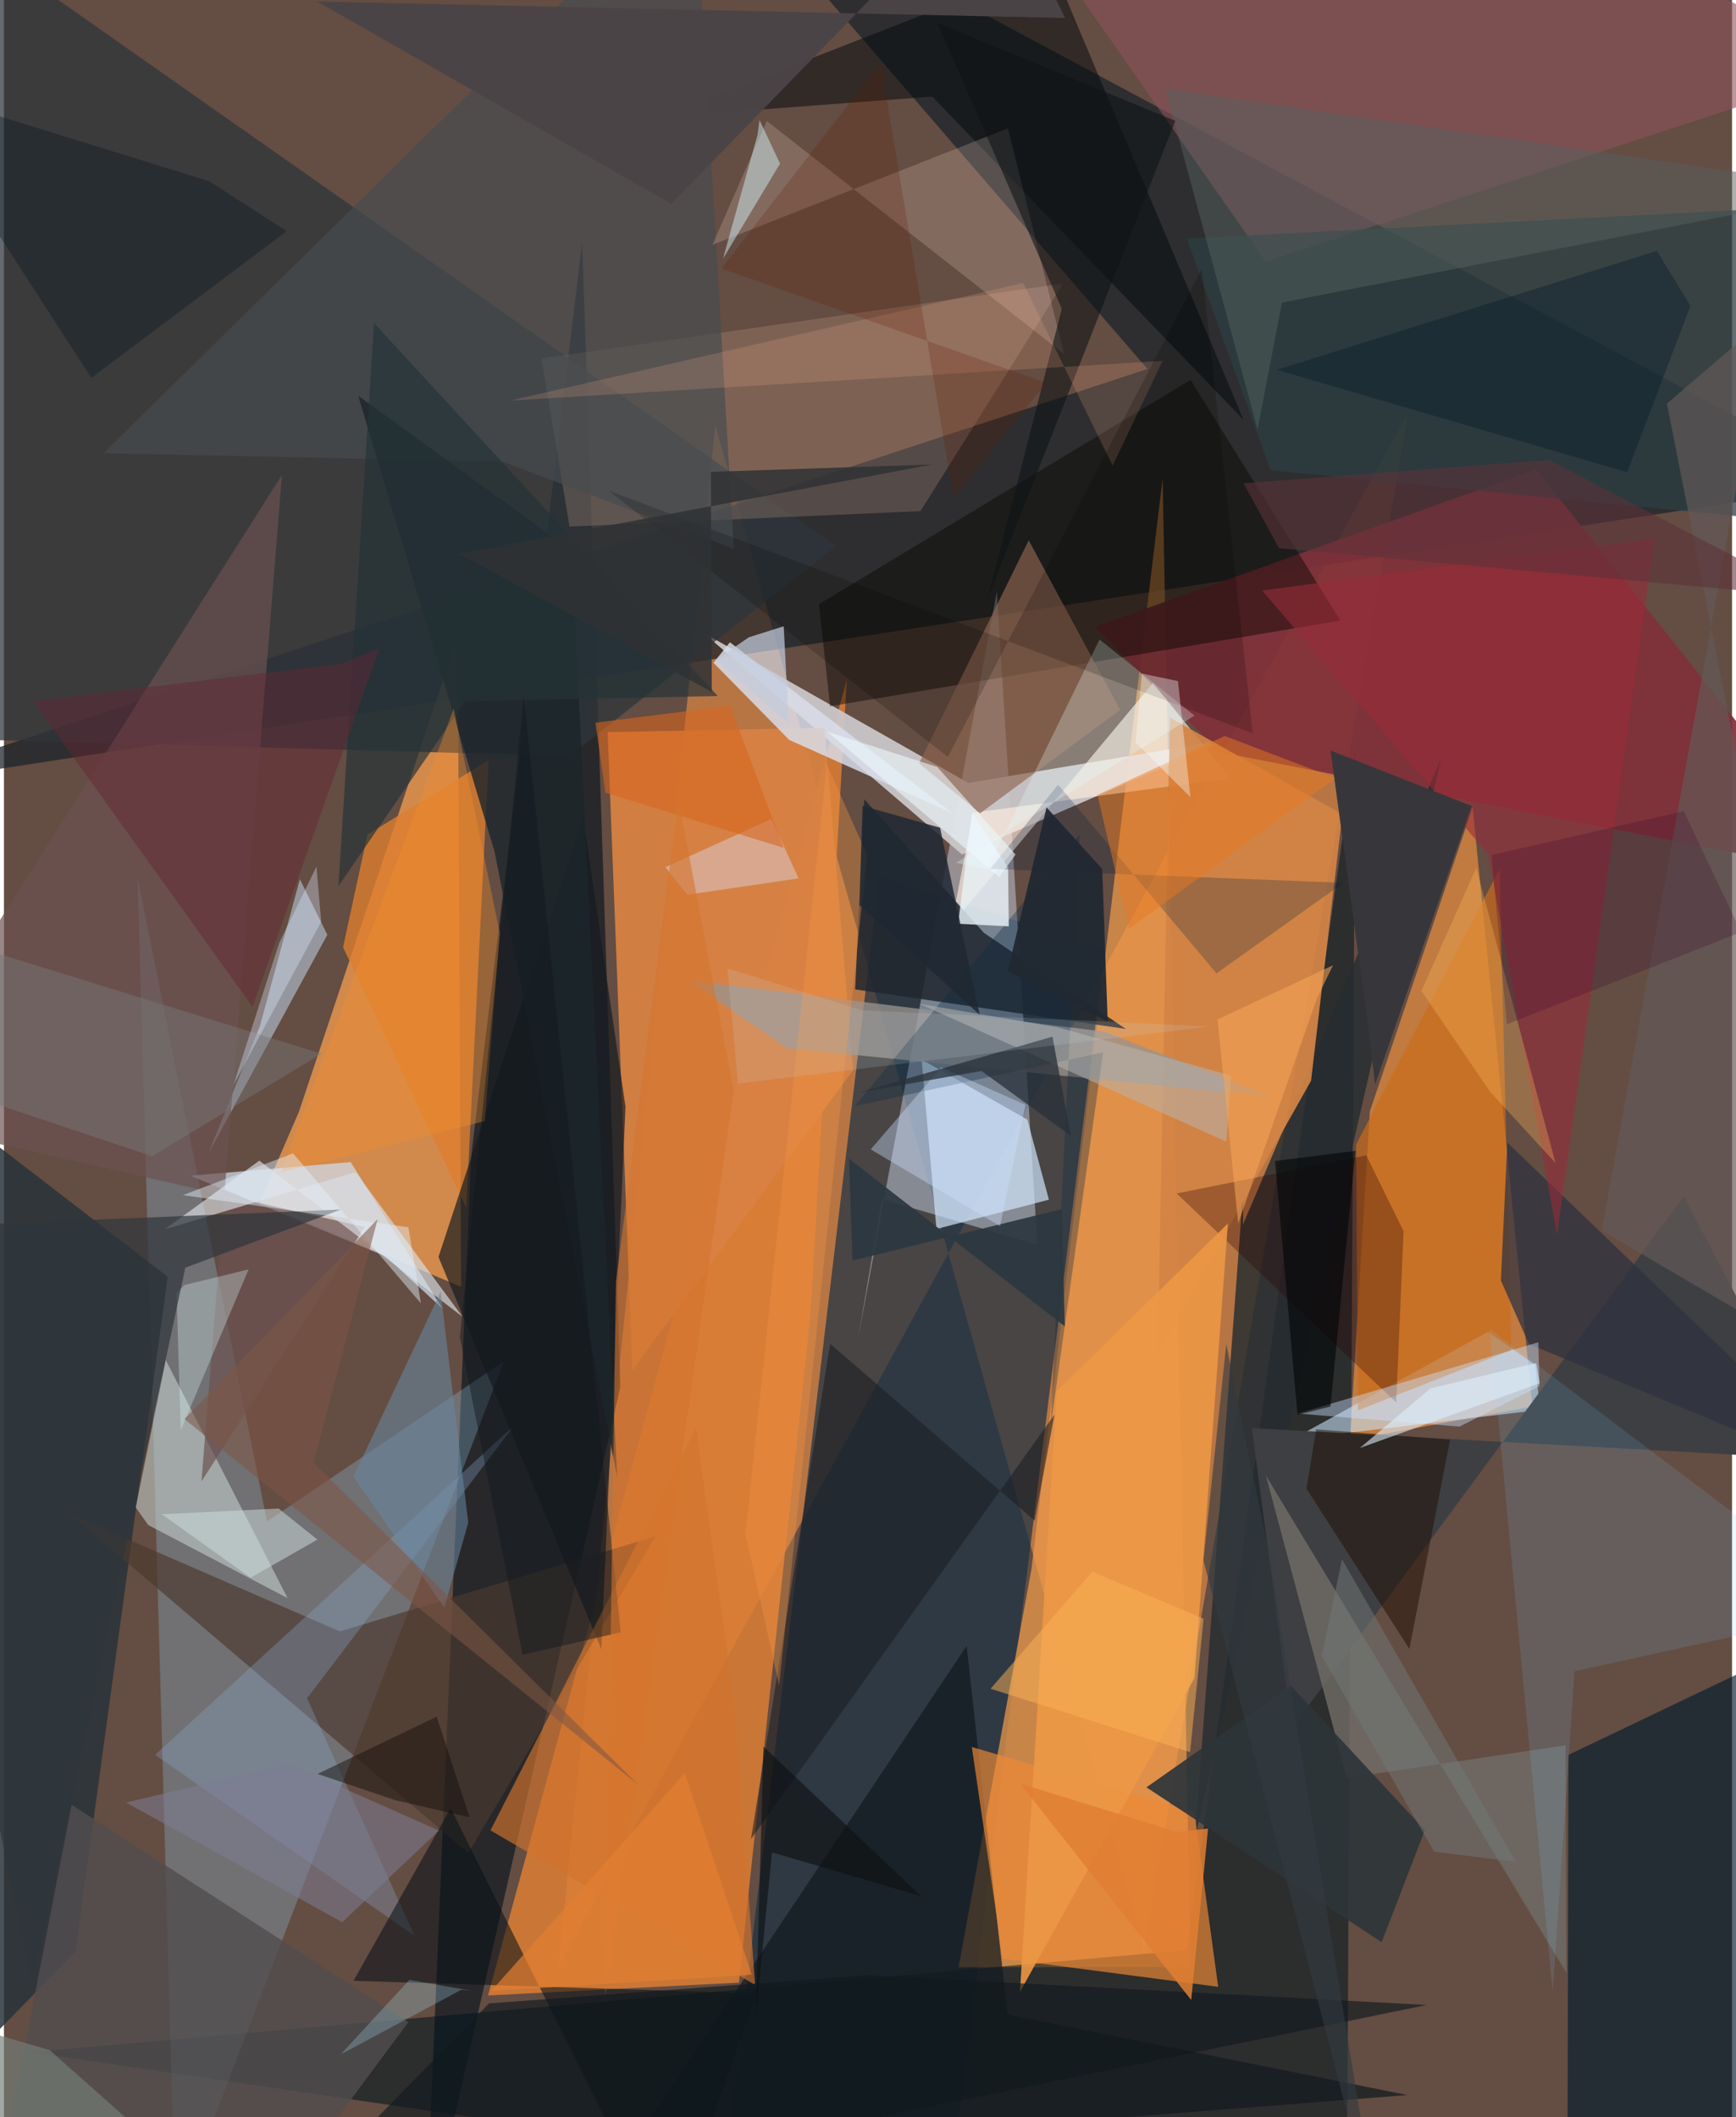 <svg xmlns="http://www.w3.org/2000/svg" width="228" height="278" viewBox="0 0 836 1024"><path fill="#644d42" d="M0 0h836v1024H0z"/><path fill="#e88e47" fill-opacity=".631" d="M679.29 199.446L551.629 942.882 344.145 205.748l-75.976 745.616z"/><path fill="#1b2329" fill-opacity=".733" d="M-62 381.057l615.199-202.6L345.558-62 898 233.621z"/><path fill="#193144" fill-opacity=".698" d="M454.345 1086l78.196-626.672-109.096-35.581L344.4 1086z"/><path fill="#f09b4a" fill-opacity=".718" d="M574.023 951.379l-112.191.125 35.24-192.592 63.47-527.645z"/><path fill="#fda450" fill-opacity=".71" d="M221.157 622.383l-1.635-314.53-76.784 229.779-19.006 43.936z"/><path fill="#deedff" fill-opacity=".416" d="M413.186 647.534l11.553-67.577 75.181 22.091-19.578-316.047z"/><path fill="#1a1f24" fill-opacity=".808" d="M298.22 670.717L203.797 1086l22.23-526.847 53.7-441.71z"/><path fill="#00151e" fill-opacity=".557" d="M653.666 361.42L649.513 1086 12.535 992.556l559.6-49.329z"/><path fill="#de7e34" fill-opacity=".831" d="M390.15 635.916l17.589-307.192-173.553 636.412 121.397-6.23z"/><path fill="#cbc7c9" fill-opacity=".937" d="M463.488 413.305l127.928-55.48-124.923 20.83-128.41-72.768z"/><path fill="#f6943d" fill-opacity=".639" d="M651.147 696.574l88.299-16.272-28.943-289.817-49.727 147.03z"/><path fill="#93cbf2" fill-opacity=".275" d="M127.268 735.849l-62.62-311.285 18.332 648.515L241.95 658.35z"/><path fill="#2d353b" fill-opacity=".737" d="M402.534 264.12L-62-62v418.349l335.587 9.315z"/><path fill="#031d2d" fill-opacity=".651" d="M756.304 1086l.564-237.233 121.14-57.891 18.186 282.82z"/><path fill="#d88243" fill-opacity=".933" d="M304.03 662.67l-11.979-308.574 104.916-2.062 13.842 165.513z"/><path fill="#81303a" fill-opacity=".918" d="M898 424.317L741.277 227.034 527.67 303.2l60.253 60.517z"/><path fill="#283239" fill-opacity=".843" d="M-62 1042.952V508.794L79.207 617.523 34.629 943.836z"/><path fill="#cce7fd" fill-opacity=".573" d="M743.202 681.888L623.02 696.266l94.865-52.096 22.812 15.985z"/><path fill="#d0deef" fill-opacity=".702" d="M212.265 633.059l-27.519-25.398-94.523-39.008 77.49-6.6z"/><path fill="#fdedde" fill-opacity=".647" d="M555.833 330.344L458.305 447.39l10.546-54.327 124.526-16.65z"/><path fill="#d1e7fe" fill-opacity=".682" d="M451.106 594.431l-7.165-81.99 51.135 29.084 10.448 38.718z"/><path fill="#22272f" fill-opacity=".863" d="M416.201 386.553l57.803 64.586 68.7 46.516-130.925-19.11z"/><path fill="#050502" fill-opacity=".443" d="M646.57 300.152l-72.539-116.407-179.725 108.472 5.34 49.382z"/><path fill="#131b20" fill-opacity=".729" d="M300.543 1042.94l165.195-246.908L485.5 974.446l193.412 38.856z"/><path fill="#252c30" fill-opacity=".824" d="M599.398 592.292l.099-16.457-23.274 312.77L695.19 366.989z"/><path fill="#caa18d" fill-opacity=".251" d="M260.081 173.36l13.515 81.313 169.807-7.466 68.938-110.09z"/><path fill="#ef8936" fill-opacity=".671" d="M468.23 844.974l14.996 102.34 104.183 13.64-11.519-84.448z"/><path fill="#c8d6d4" fill-opacity=".549" d="M137.206 772.95L69.8 737.616l-6.045-8.517 14.544-71.253z"/><path fill="#8b535c" fill-opacity=".604" d="M820.33-6.885L898 32.26l-287.662 94.237L520.745-1.589z"/><path fill="#d38545" fill-opacity=".918" d="M632.353 522.682l-74.215 132.07 5.952-307.653 83.395 46.765z"/><path fill="#9a938f" fill-opacity=".761" d="M532.332 498.945l-200.877-24.692 47.274 32.698L613.084 530.4z"/><path fill="#3e3f42" d="M879.59 705.901l-275.894-15.177 19.314 145.18L812.628 578.7z"/><path fill="#dadeea" fill-opacity=".827" d="M343.252 320.576l36.655 37.303 79.026 35.473-107.741-82.712z"/><path fill="#b0becd" fill-opacity=".659" d="M143.167 425.263l13.266 26.856-57.582 105.87 24.988-61.8z"/><path fill="#2b3e42" fill-opacity=".745" d="M898 255.498l-285.22-28.06-40.57-112.07L898 98.556z"/><path fill="#dd7e2f" fill-opacity=".796" d="M234.472 367.648l-58.626 36.008-11.796 54.484 59.596 125.96z"/><path fill="#4c392f" fill-opacity=".667" d="M162.484 789.06l152.649-45.999L224.607 896.3 32.219 732.447z"/><path fill="#8aaad1" fill-opacity=".314" d="M146.618 821.408l100.414-132.183L73.106 848.763l125.516 87.535z"/><path fill="#00090d" fill-opacity=".506" d="M506.873-17.205l92.763 220.215-150.549-156.3-130.983 9.875z"/><path fill="#8e6551" fill-opacity=".663" d="M472.197 393.379l-29.51-24.177 53.063-107.857 44.198 81.989z"/><path fill="#071117" fill-opacity=".553" d="M169.11 958.055l194.974 6.056L321.234 1086 216.095 874.536z"/><path fill="#706d68" fill-opacity=".812" d="M755.867 954.192l-145.353-240.45 39.097 146.142 105.862-15.75z"/><path fill="#ca6d1d" fill-opacity=".682" d="M723.521 420.362l5.712 232.597-74.209 29.211-.859-128.725z"/><path fill="#161a1e" fill-opacity=".678" d="M280.223 395.2l-70.015 212.755 78.772 189.678 11.708-262.257z"/><path fill="#464b50" fill-opacity=".678" d="M353.093 265.466L333.961-62 48.171 219.165l193.127 4.11z"/><path fill="#ffe0d5" fill-opacity=".2" d="M485.69 62.059l-142.969 56.35 26.336-59.882L512.85 171.205z"/><path fill="#514e4f" fill-opacity=".812" d="M-8.554 1086h123.999l80.233-107.998L32.744 872.915z"/><path fill="#112c45" fill-opacity=".345" d="M506.331 690.14l25.399-181.16-120.165 26.003L520.35 403.669z"/><path fill="#2e323f" fill-opacity=".737" d="M898 716.623l-160.273-66.591-13.564-30.69 3.133-66.708z"/><path fill="#6b5152" fill-opacity=".69" d="M95.554 716.517l79.017-123.059L-62 539.756l196.47-309.984z"/><path fill="#982b3a" fill-opacity=".58" d="M718.136 413.301L608.66 285.595l189.87-25.377-47.216 337.102z"/><path fill="#1c262b" fill-opacity=".808" d="M237.403 412.115l-66.027-220.704 103.238 74.908 22.072 448.32z"/><path fill="#d9dde4" fill-opacity=".663" d="M77.756 594.584l45.77-33.229 98.342 75.548-51.777-70.017z"/><path fill="#37363b" fill-opacity=".988" d="M641.76 363.03l18.26 134.016 3.29 27.464 46.765-134.642z"/><path fill="#77cdff" fill-opacity=".137" d="M759.81 808.295L898 778.115 718.812 642.813l30.41 320.931z"/><path fill="#e7f1f6" fill-opacity=".816" d="M485.754 419.544L468.31 393.11l-6.718 53.677 24.526 1.263z"/><path fill="#1c2024" fill-opacity=".588" d="M498.642 735.497l9.565-51.27-146.81 205.293 38.294-239.586z"/><path fill="#280000" fill-opacity=".302" d="M677.098 595.523l-3.577 82.811-106.172-101.09 91.707-18.454z"/><path fill="#2d3539" fill-opacity=".914" d="M666.489 939.366l20.902-54.168-64.747-69.86-69.95 49.132z"/><path fill="#b7b4b1" fill-opacity=".522" d="M510.342 496.98l83.363 23.27-2.356 31.95-148.455-66.69z"/><path fill="#001942" fill-opacity=".239" d="M586.578 470.8l61.355-43.784-170.778-6.803 32.813-40.726z"/><path fill="#d9cad2" fill-opacity=".525" d="M384.436 424.84l-53.826 7.924-10.619-13.32 51.213-23.316z"/><path fill="#6787a1" fill-opacity=".565" d="M211.259 624.729l-42.215 89.478 43.99 63.338 11.552-41.102z"/><path fill="#d2732e" fill-opacity=".659" d="M235.366 885.28l128.026 74.752-9.806-134.007-18.815-135.337z"/><path fill="#ec9745" fill-opacity=".906" d="M575.926 811.663l-84.404 151.732 17.828-290.642 82.757-80.987z"/><path fill="#1e0c00" fill-opacity=".478" d="M679.894 797.52l19.702-101.228-64.796-4.955-4.67 28.688z"/><path fill="#625a58" fill-opacity=".682" d="M852.954 153.676L772.914 595.2 898 668.354l-93.527-473.133z"/><path fill="#cde4ff" fill-opacity=".427" d="M742.287 649.203l.53 21.245-38.674 19.543-78.284-6.297z"/><path fill="#57605f" fill-opacity=".49" d="M898 91.849L561.856 42.941l44.597 164.757 11.803-61.352z"/><path fill="#2c3740" fill-opacity=".925" d="M513.213 641.52l-104.407-81.106 1.726 49.242 101.143-24.825z"/><path fill="#e7ffff" fill-opacity=".275" d="M530.002 309.312L475.49 420.766l-14.863-3.484 115.339-71.153z"/><path fill="#00131c" fill-opacity=".345" d="M136.789 111.772l-94.52 70.975-91.227-141.006L99.18 87.621z"/><path fill="#243237" fill-opacity=".678" d="M179.039 156.305L345.324 336.65l-122.165 2.507-61.345 89.402z"/><path fill="#d7f4f5" fill-opacity=".322" d="M118.335 613.944L85.53 691.78l-2.054-66.342 3.839-3.915z"/><path fill="#d2f2fb" fill-opacity=".471" d="M375.44 79.14l-27.591 45.99 16.728-60.052.926-7.024z"/><path fill="#0f1415" fill-opacity=".584" d="M511.766 149.33l-60.18-138.26L566.68 58.432l-90.787 231.096z"/><path fill="#d0dfdf" fill-opacity=".502" d="M76.398 732.393l42.933 30.695 32.315-18.439-18.783-15.027z"/><path fill="#212832" fill-opacity=".949" d="M504.383 390.524l-18.79 79.17 48.364 24.5-2.635-73.89z"/><path fill="#ffb38e" fill-opacity=".18" d="M493.02 136.896l-247.904 56.816 315.4-19.17-24.178 50.662z"/><path fill="#642734" fill-opacity=".475" d="M14.101 339.131l106.133 147.806 61.374-173.314-18.212 7.322z"/><path fill="#cde1ff" fill-opacity=".388" d="M481.881 593.016l12.288-58.668-40.777-18.085-34.076 39.662z"/><path fill="#000004" fill-opacity=".184" d="M456.644 366.104l122.852-236.135 24.611 224.703-311.535-117.364z"/><path fill="#29313a" fill-opacity=".769" d="M413.79 528.369l93.448-26.96 8.885 47.935-43.207-31.365z"/><path fill="#ffb85a" fill-opacity=".322" d="M712.233 419.743L685.72 479.27l33.226 48.756 31.657 34.497z"/><path fill="#e87a23" fill-opacity=".478" d="M544.244 449.325l99.771-72.967-53.457-20.412-61.586 28.522z"/><path fill="#01172b" fill-opacity=".365" d="M815.89 147.968l-30.665 80.435-169.486-49.542 183.896-57.525z"/><path fill="#c3ccdd" fill-opacity=".714" d="M377.218 302.907l-16.894 5.332-15.923 11.02 35.271 30.927z"/><path fill="#111a1e" fill-opacity=".643" d="M234.664 968.98l183.022-13.667 270.6 14.423L120.105 1086z"/><path fill="#2f363b" fill-opacity=".694" d="M163.003 585.01l-75.267 28.135-74.167 346.974L-62 594.277z"/><path fill="#f48d2e" fill-opacity=".361" d="M232.596 542.243l-98.375 24.645 83.36-224.208 22.334 108.714z"/><path fill="#767676" fill-opacity=".475" d="M71.684 559.227l81.916-49.598-190.68-58.962 9.87 75.509z"/><path fill="#f49643" fill-opacity=".357" d="M374.991 815.175l-16.247-73.213 39.353-372.23 19.479 43.807z"/><path fill="#7d7e93" fill-opacity=".553" d="M210.406 885.354l-72.787-32.226-78.514 18.715 104.565 57.862z"/><path fill="#130f0d" fill-opacity=".486" d="M151.721 857.988l37.605 12.693 35.948 8.315-15.94-48.695z"/><path fill="#1f2833" fill-opacity=".851" d="M452.852 400.33l-37.517-10.566-1.5 48.019 58.185 53.056z"/><path fill="#0d1012" fill-opacity=".624" d="M367.474 844.77l76.166 72.327-72.089-21.155-7.827 79.9z"/><path fill="#dceafe" fill-opacity=".353" d="M151.169 419.166l-18.022 36.939-22.14 68.657 42.473-79.003z"/><path fill="#000406" fill-opacity=".584" d="M614.904 561.517l10.868 122.79 15.952-4.031 12.09-123.635z"/><path fill="#2f3234" fill-opacity=".851" d="M448.984 224.659l-106.998 3.56.443 106.475-122.096-66.886z"/><path fill="#acebfe" fill-opacity=".251" d="M226.924 962.973l-5.585-.633-58.385 31.266 33.16-36.007z"/><path fill="#f4ffff" fill-opacity=".365" d="M550.47 325.775l-3.031 33.36 26.53 26.398-6.022-56.117z"/><path fill="#e5f1fe" fill-opacity=".447" d="M139.844 557.848l-53.278 20.207 109.08 15.544 6.061 36.81z"/><path fill="#13181e" fill-opacity=".471" d="M220.563 646.773l30.927-310.248 46.903 452.95-47.495 10.89z"/><path fill="#727a78" fill-opacity=".506" d="M731.382 900.556l-39.534-5.007-54.275-94.585 9.752-46.833z"/><path fill="#fbb358" fill-opacity=".506" d="M477.287 816.78l96.538 30.653 6.523-64.513-53.835-22.737z"/><path fill="#4b4446" fill-opacity=".969" d="M478.989-62L322.814 98.595 151.534.737l361.815 7.975z"/><path fill="#c7d6e5" fill-opacity=".165" d="M350.027 468.352l5.034 55.74 228.506-27.623-168.41-7.82z"/><path fill="#e07e33" fill-opacity=".855" d="M567.368 886.02l-75.756-23.373 82.75 104.695 8.147-82.927z"/><path fill="#d6661f" fill-opacity=".592" d="M290.983 383.406l-4.867-33.865 65.152-8.265 25.934 68.818z"/><path fill="#5e3339" fill-opacity=".58" d="M747.336 222.43l-147.642 11.34 17.112 31.345 257.786 23.623z"/><path fill="#f8a556" fill-opacity=".561" d="M597.087 591.715l38.098-108.855 7.797-15.998-55.917 26.203z"/><path fill="#eef9ff" fill-opacity=".573" d="M451.441 370.922l37.977 42.412-7.991 10.872-83.132-70.336z"/><path fill="#323b40" fill-opacity=".624" d="M666.345 1086l-86.077-331.354 11.065-104.61 20.495 100.95z"/><path fill="#737f78" fill-opacity=".671" d="M22.1 991.56l105.592 93.786L-62 1071.266l24.43-97.073z"/><path fill="#d5742e" fill-opacity=".596" d="M296.049 619.926l30.244-233.253 26.751 140.754-62.094 437.371z"/><path fill="#7e5545" fill-opacity=".553" d="M149.812 707.451l156.93 155.68L87.33 686.37l93.442-96.704z"/><path fill="#39092e" fill-opacity=".247" d="M840.364 450.819l-27.697-58.476-93.023 21.168 7.43 81.9z"/><path fill="#e0f1ff" fill-opacity=".573" d="M742.915 669.047l-86.968 31.3 34.152-28.806 51.124-12.3z"/><path fill="#e37f32" fill-opacity=".702" d="M361.748 955.056l-39.64 2.522-86.374 5.381 93.615-105.35z"/><path fill="#641f00" fill-opacity=".224" d="M424.13 30.463l35.155 210.044 45.082-55.298-157.288-55.34z"/></svg>
